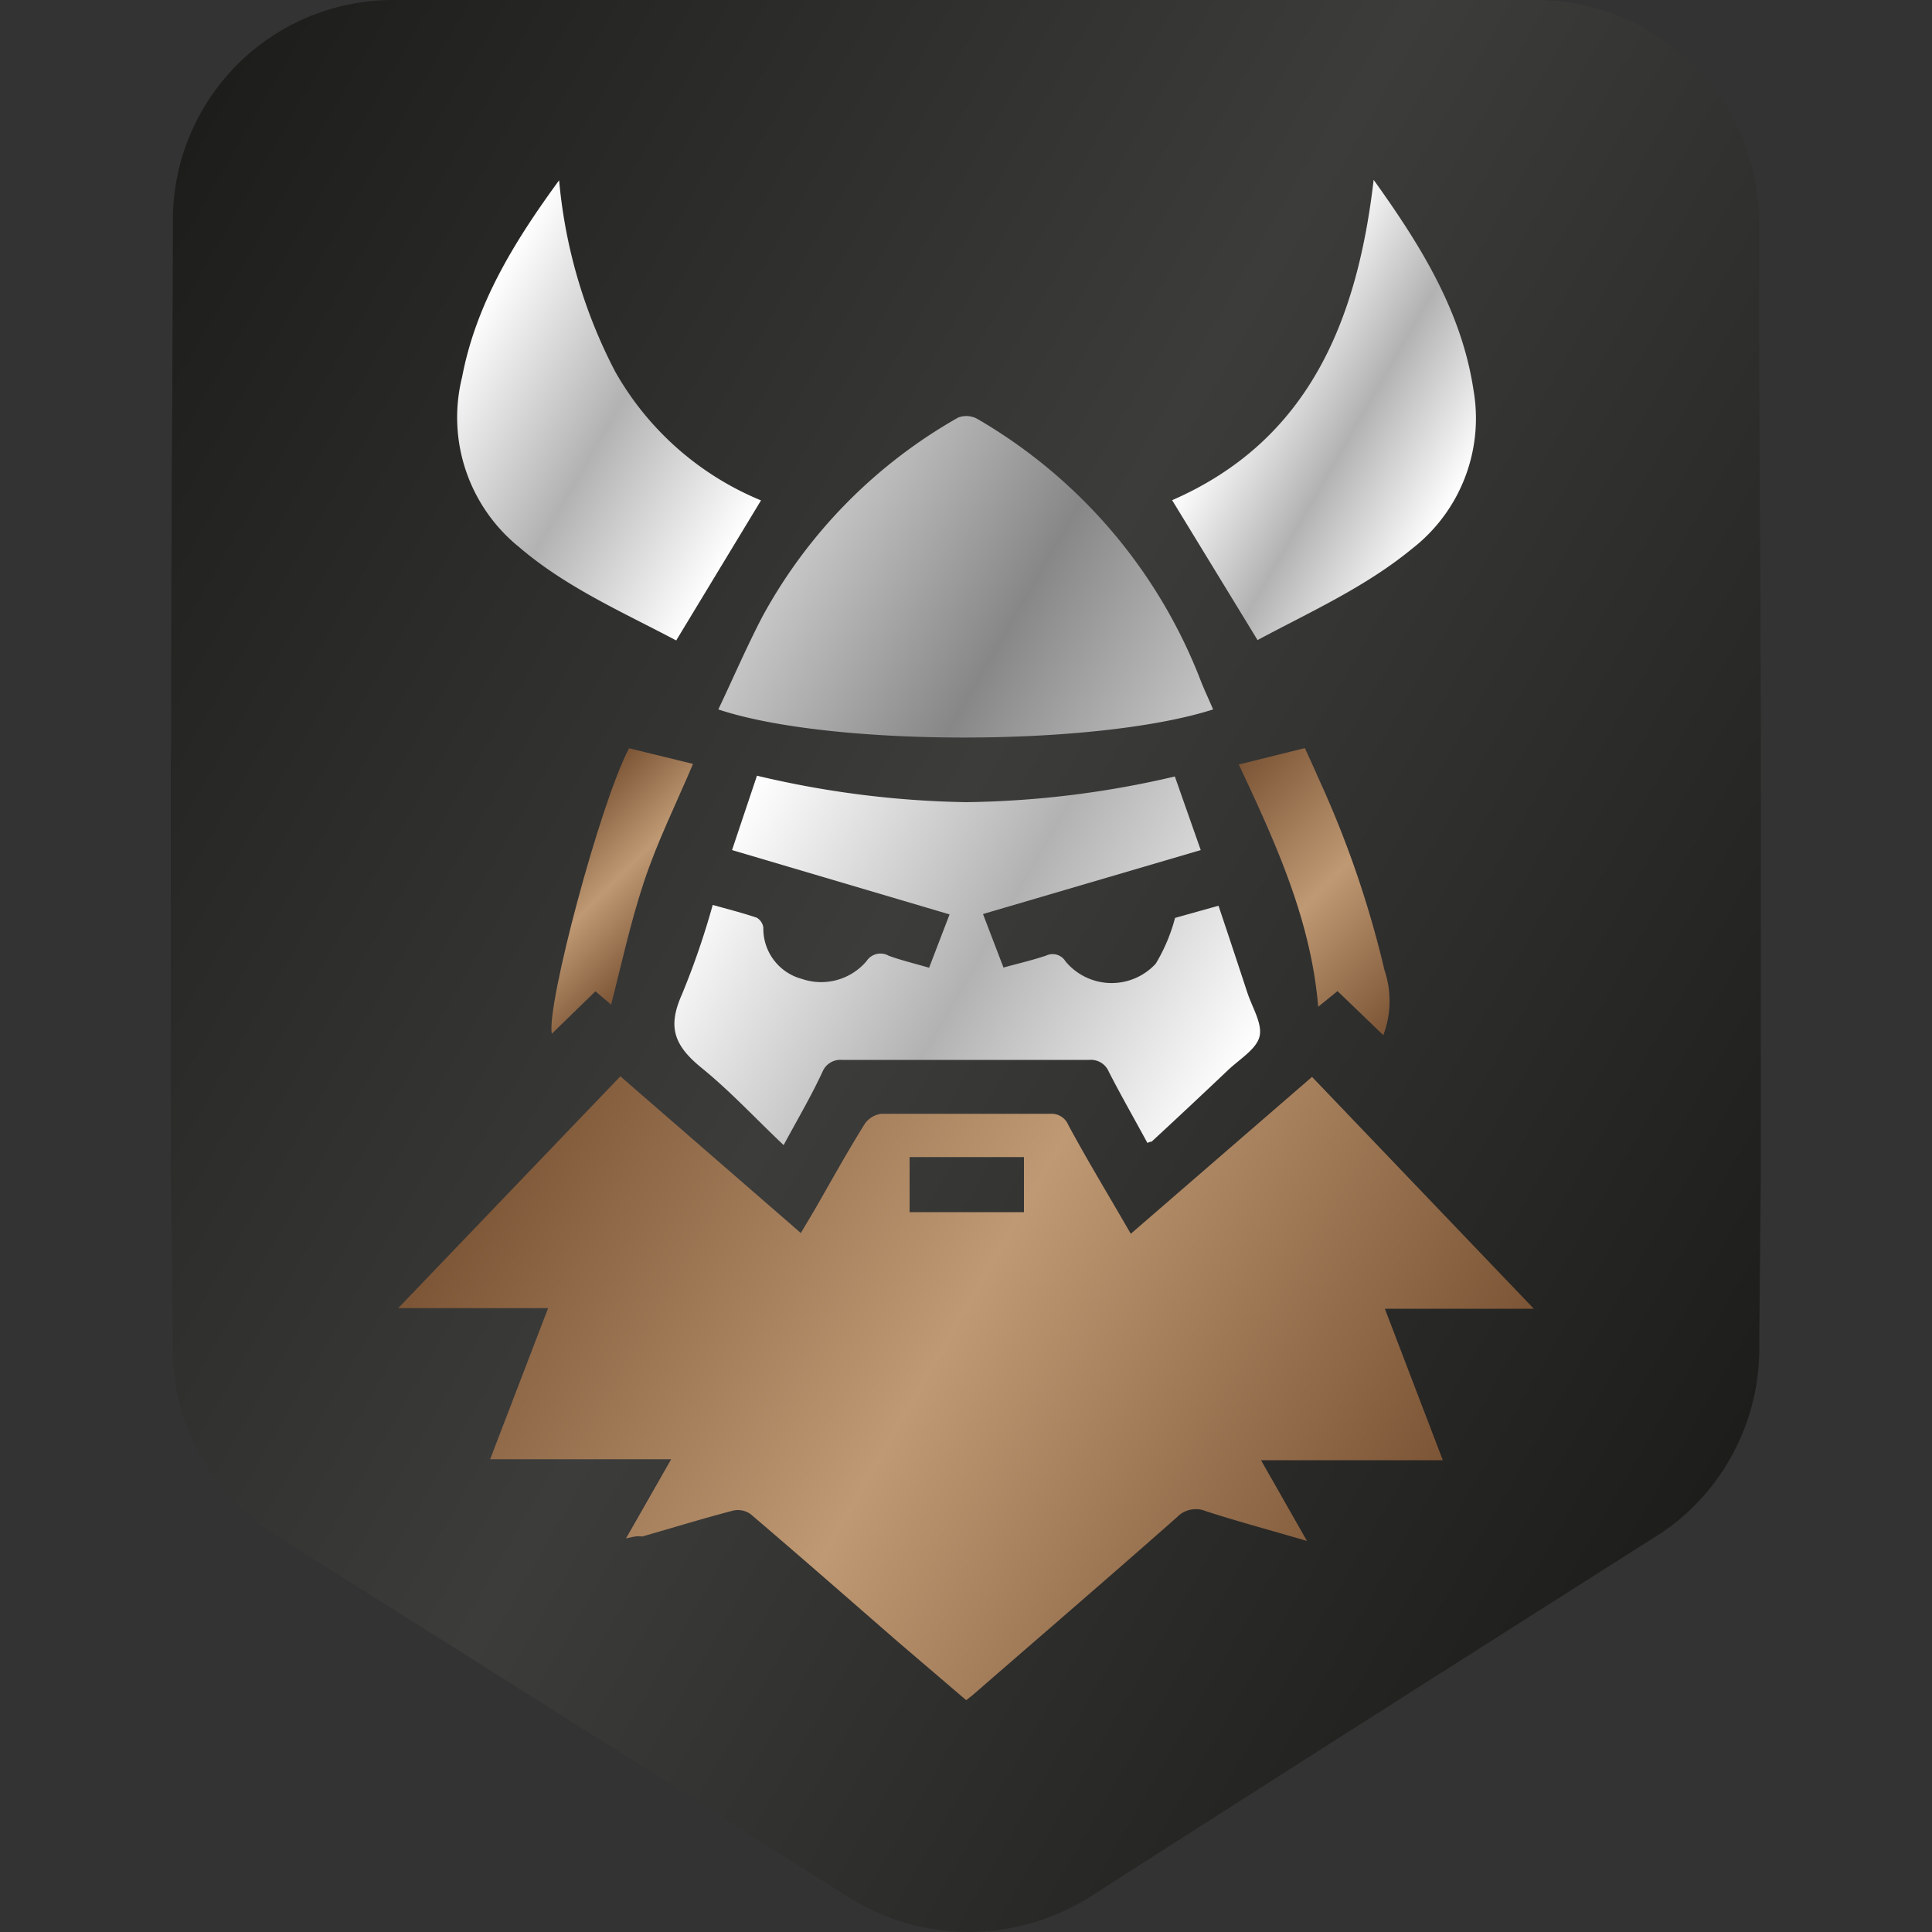 <svg xmlns="http://www.w3.org/2000/svg" xmlns:xlink="http://www.w3.org/1999/xlink" viewBox="0 0 100 100"><rect x="0" y="0" width="100" height="100" fill="#333333" stroke="none"/><defs><style>.cls-1{fill:url(#linear-gradient);}.cls-2{fill:url(#linear-gradient-2);}.cls-3{fill:url(#linear-gradient-3);}.cls-4{fill:url(#linear-gradient-4);}.cls-5{fill:url(#linear-gradient-5);}.cls-6{fill:url(#linear-gradient-6);}.cls-7{fill:url(#linear-gradient-7);}.cls-8{fill:url(#linear-gradient-8);}</style><linearGradient id="linear-gradient" x1="4.9" y1="15.39" x2="94.41" y2="67.07" gradientUnits="userSpaceOnUse"><stop offset="0" stop-color="#1d1d1b"/><stop offset="0.5" stop-color="#3c3c3b"/><stop offset="1" stop-color="#1d1d1b"/></linearGradient><linearGradient id="linear-gradient-2" x1="28.03" y1="54.87" x2="72.09" y2="80.31" gradientUnits="userSpaceOnUse"><stop offset="0" stop-color="#7c5536"/><stop offset="0.5" stop-color="#bf9973"/><stop offset="1" stop-color="#7c5536"/></linearGradient><linearGradient id="linear-gradient-3" x1="37.93" y1="42.35" x2="63.33" y2="57.02" gradientUnits="userSpaceOnUse"><stop offset="0" stop-color="#fff"/><stop offset="0.5" stop-color="#b2b2b2"/><stop offset="1" stop-color="#fff"/></linearGradient><linearGradient id="linear-gradient-4" x1="41.72" y1="27.95" x2="61.33" y2="39.27" gradientUnits="userSpaceOnUse"><stop offset="0" stop-color="#c6c6c6"/><stop offset="0.5" stop-color="#878787"/><stop offset="1" stop-color="#c6c6c6"/></linearGradient><linearGradient id="linear-gradient-5" x1="64.53" y1="19.17" x2="75.49" y2="25.49" xlink:href="#linear-gradient-3"/><linearGradient id="linear-gradient-6" x1="24.23" y1="16.91" x2="39.5" y2="25.72" xlink:href="#linear-gradient-3"/><linearGradient id="linear-gradient-7" x1="63.05" y1="40.63" x2="73.82" y2="51.4" xlink:href="#linear-gradient-2"/><linearGradient id="linear-gradient-8" x1="28.47" y1="42.8" x2="34.65" y2="48.98" xlink:href="#linear-gradient-2"/></defs><title>dwarf</title><g id="Dwarf"><path class="cls-1" d="M8.86,38.16v-1c0-11.06.06-14.46.09-25.52A11.4,11.4,0,0,1,20.43,0H79.57A11.54,11.54,0,0,1,91.05,11.6c0,11.2.06,14.35.09,25.55v1c0,.53,0,1.07,0,1.61v1.16q0,8.09,0,16.17l0,.46c0,.19,0,.38,0,.56,0,.53,0,1.07,0,1.6v1.21s-.09,8.81-.08,8.81A11.52,11.52,0,0,1,86,79.34C74.38,86.71,68,90.77,56.45,98.16a11.71,11.71,0,0,1-12.32.17C32.4,90.88,26.24,87,14.48,79.6a11.42,11.42,0,0,1-5.54-9.91c0-4-.06-4.75-.1-8.77V59.63l0-1.51c0-.36,0-.73,0-1.1V41c0-.43,0-.86,0-1.29S8.86,38.67,8.86,38.16Z"/><path class="cls-2" d="M32.4,79.63l2.34-4.1H25.37l3-7.82H20.61l11.5-12,9.34,8.11.72-1.21c.85-1.48,1.69-3,2.59-4.44a1.23,1.23,0,0,1,.86-.52c2.91,0,5.83,0,8.74,0a.94.94,0,0,1,.94.59c1,1.85,2.11,3.68,3.23,5.62l9.38-8.12,11.48,12H71.68l3,7.84H65.27l2.38,4.18c-1.87-.55-3.56-1-5.23-1.54a1.35,1.35,0,0,0-1.5.31c-3.51,3.1-7.06,6.15-10.59,9.22l-.32.25-3.51-3c-2.54-2.21-5.08-4.44-7.65-6.63a1.13,1.13,0,0,0-.91-.18c-1.57.41-3.13.89-4.7,1.34C33,79.49,32.83,79.53,32.4,79.63ZM47.08,59.89v2.85H53V59.89Z"/><path class="cls-3" d="M40.56,59.27c-1.46-1.38-2.76-2.79-4.25-4s-1.74-2.18-1-3.83a40.71,40.71,0,0,0,1.58-4.6c.79.22,1.54.41,2.28.66a.71.71,0,0,1,.34.51,2.69,2.69,0,0,0,2,2.66,3.08,3.08,0,0,0,3.34-.92A.86.86,0,0,1,46,49.47c.66.24,1.34.4,2.09.62l1.06-2.76L37.89,44l1.29-3.85A50,50,0,0,0,50,41.52a49.72,49.72,0,0,0,10.81-1.33L62.15,44,50.88,47.31l1.06,2.77c.76-.21,1.5-.38,2.21-.62a.78.78,0,0,1,1,.3,3.1,3.1,0,0,0,4.67.12,9,9,0,0,0,1-2.37l2.25-.63c.51,1.52,1,3,1.49,4.49.25.77.8,1.63.63,2.29s-1.06,1.18-1.65,1.75q-1.95,1.85-3.93,3.68s-.09,0-.22.07c-.66-1.22-1.36-2.44-2-3.69a1,1,0,0,0-1-.61c-4.28,0-8.55,0-12.82,0a1,1,0,0,0-1,.62C42,56.71,41.29,57.92,40.56,59.27Z"/><path class="cls-4" d="M62.79,36.72c-6.07,1.94-19.8,1.94-25.61,0,.77-1.62,1.47-3.25,2.29-4.82A26.23,26.23,0,0,1,49.6,21.61a1.18,1.18,0,0,1,1,.08A26.82,26.82,0,0,1,62.16,35.26C62.35,35.74,62.57,36.2,62.79,36.72Z"/><path class="cls-5" d="M71.1,9.31c2.4,3.35,4.55,6.77,5.17,10.89a8.54,8.54,0,0,1-3.18,8.2c-2.43,2-5.34,3.3-8,4.73l-4.42-7.24C67.75,22.8,70.25,16.6,71.1,9.31Z"/><path class="cls-6" d="M28.94,9.33a26.49,26.49,0,0,0,2.9,9.9,15.4,15.4,0,0,0,7.55,6.67L35,33.15c-2.73-1.45-5.68-2.73-8.14-4.84a8.63,8.63,0,0,1-2.94-8.8C24.65,15.67,26.67,12.44,28.94,9.33Z"/><path class="cls-7" d="M64.12,39.57l3.42-.85c.23.51.46,1,.67,1.49a52.56,52.56,0,0,1,3.45,10,5,5,0,0,1-.06,3.37l-2.37-2.28-1,.81C67.85,47.58,66,43.58,64.12,39.57Z"/><path class="cls-8" d="M31.63,52l-.81-.69-2.26,2.2c-.28-1.49,2.52-12,4-14.78l3.31.81c-.87,2.06-1.84,4-2.54,6.11S32.18,49.87,31.63,52Z"/></g></svg>